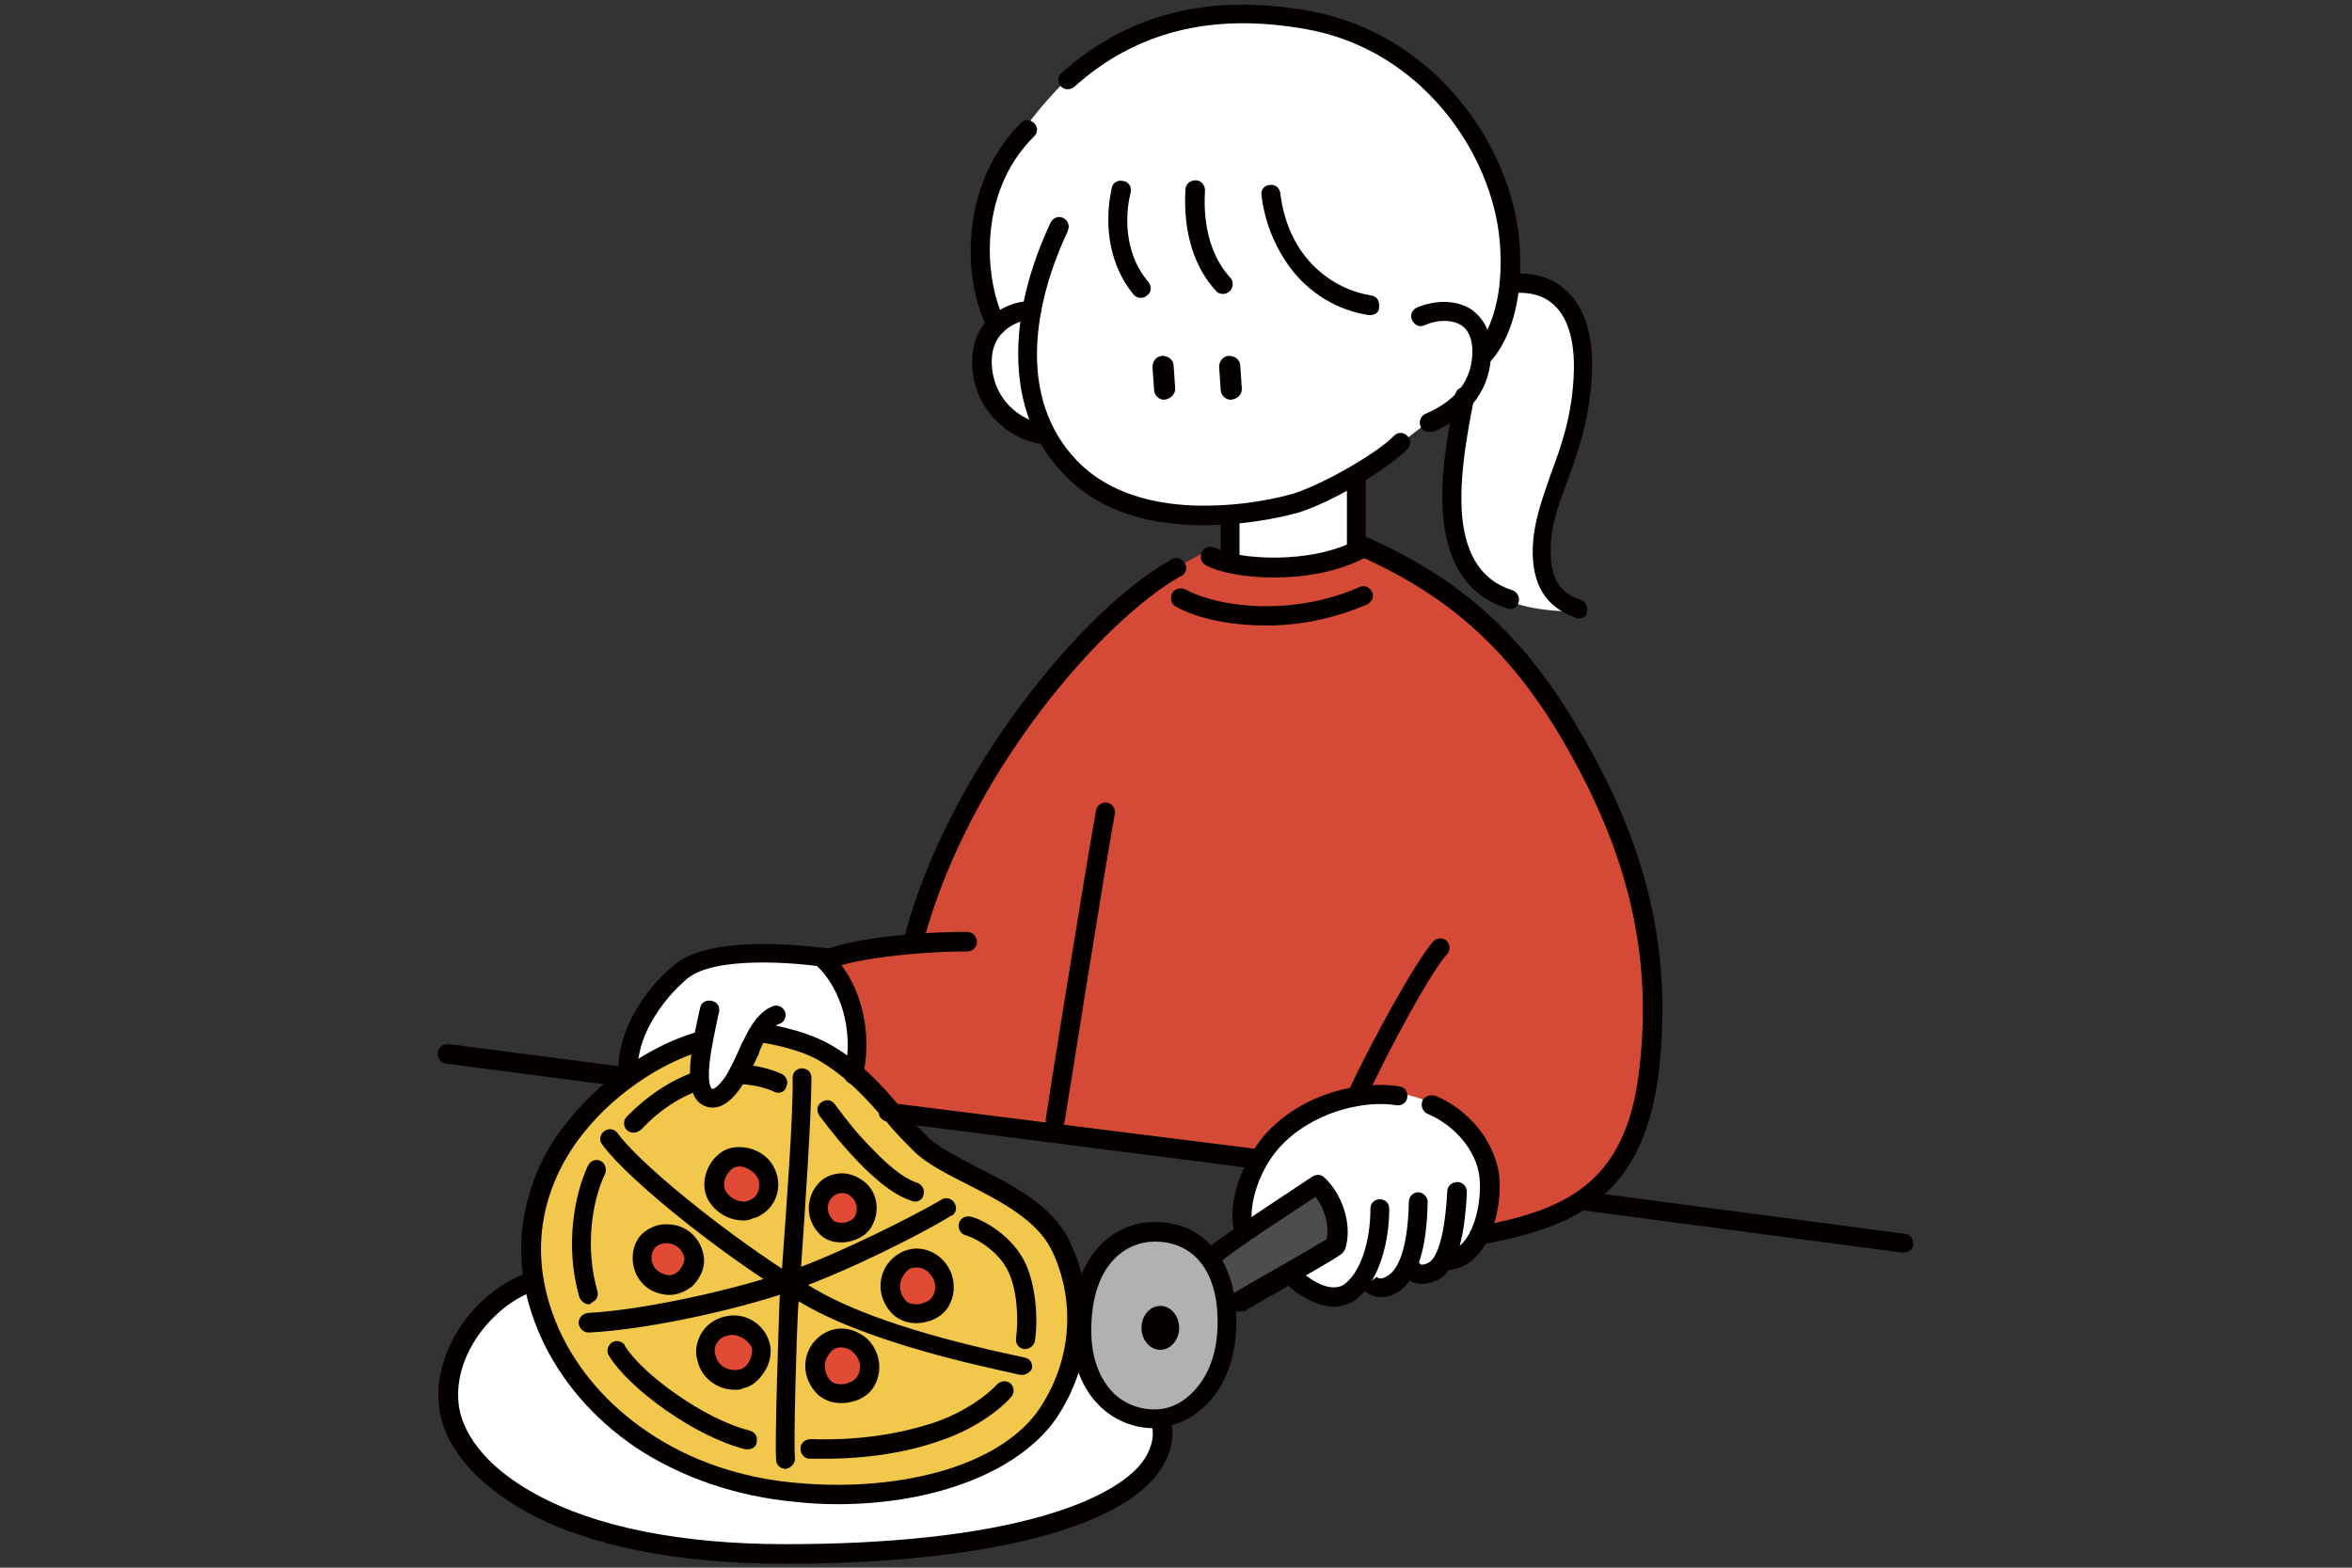 <?xml version="1.0" encoding="utf-8"?>
<!-- Generator: Adobe Illustrator 24.3.0, SVG Export Plug-In . SVG Version: 6.00 Build 0)  -->
<svg version="1.1" id="レイヤー_1" xmlns="http://www.w3.org/2000/svg" xmlns:xlink="http://www.w3.org/1999/xlink" x="0px"
	 y="0px" viewBox="0 0 300 200" style="enable-background:new 0 0 300 200;" xml:space="preserve">
<rect x="0" y="0" width="300" height="200" fill="#333333" stroke="none"/>
<style type="text/css">
	.st0{fill:#D54A36;}
	.st1{fill:#F1C84C;}
	.st2{fill:#E14B36;}
	.st3{fill:#B1B1B1;}
	.st4{fill:#4E4D4D;}
	.st5{fill:#FFFFFF;}
	.st6{fill:#040000;}
</style>
<g>
	<g id="塗">
		<path class="st0" d="M188.9,158.1c7.7-1.4,18.4-4.6,20.8-18.1s-0.3-29.6-5.7-39.2c-5.4-9.7-13.4-21.6-20.5-25.7s-9.6-5.4-9.6-5.4
			s-7.8,2.8-10.9,3c-3.2,0.2-7.6-0.8-9.2-2.3c-3.3,1.5-10,5.8-13.9,10.1c-4,4.3-14.5,15.6-17.7,23.8s-5.5,14.2-5.9,16
			c-2.3,0.2-10.8,1.9-10.8,1.9s3.3,5.3,3.6,7.8c0.3,2.5,0.9,5.6-0.1,7.1c1.5,1.7,4.3,4.8,4.3,4.8l47,6c0,0,3.9-7.1,12.7-8.1
			c8.5-1,12.6,2.8,13.9,4.4c1.3,1.6,3.3,4.3,3.2,6.6c-0.1,2.4-0.7,5.4-1.2,6.3"/>
		<path class="st1" d="M89.3,132.7c-9.2,3.4-17.5,9.5-19.5,16.6s-4,13,1.3,23c5.3,10,14.4,16.4,28.2,17.9s22-1,27.6-4.1
			c5.6-3.1,8.7-10.6,9.9-14.3c1.2-3.7-0.5-11.9-2.9-14.4c-2.4-2.5-13.7-8.9-14.9-9.7c-1.2-0.9-7.4-8.1-9.4-9.7s-6.4-5.8-13.1-6
			c-2.3,4.4-2.9,7.9-6.1,8.1C87.3,140.1,89.3,132.7,89.3,132.7z"/>
		<ellipse class="st2" cx="94.6" cy="151" rx="3.7" ry="3.4"/>
		<ellipse class="st2" cx="107.5" cy="153.9" rx="3.7" ry="3.4"/>
		<ellipse class="st2" cx="85.2" cy="160.5" rx="3.7" ry="3.4"/>
		<ellipse class="st2" cx="93.5" cy="172.6" rx="3.7" ry="3.4"/>
		<ellipse class="st2" cx="107.5" cy="174.2" rx="3.7" ry="3.4"/>
		<ellipse class="st2" cx="117.2" cy="163.8" rx="3.7" ry="3.4"/>
		<path class="st3" d="M156.5,166.6c1.1,7.2-1.5,13-8.7,14.4s-9.7-7-9.7-12.8c0-5.8,3.4-10.9,9.3-11S156,163.2,156.5,166.6z"/>
		<path class="st4" d="M154.5,160.2c1.2,1.9,2,6.4,2,6.4l14.1-8.5c0,0,0.3-5.3-2.6-7.1C163.8,153.8,154.5,160.2,154.5,160.2z"/>
		<path class="st5" d="M67.6,163.6c-5.9,2.9-10.4,6.5-10.5,13.9c0,7.4,5,14.7,24.8,19.2c19.8,4.5,50.3-1.6,52.7-2.4
			s12.9-5.8,13.4-9.9c0.5-4.1-0.3-3.3-0.3-3.3s-5.6,0.8-7.5-3.6s-2.2-9.2-2.2-9.2s-0.3,6.1-4.2,11.4c-3.9,5.3-11.8,11-24.1,11.1
			s-23.3-3.2-29.4-7.9C74.3,178,68.7,169.8,67.6,163.6z"/>
		<path class="st5" d="M80.1,137.4c-0.9-5.4,4.7-12.7,8-14.2c3.4-1.5,13.6-1.7,17.4-0.9c4.2,3.8,4.4,12.9,3.5,14.9
			c-4.2-3.3-11.4-5-12.5-5.6c-1.1,4.1-3.1,8.2-5.3,8.4c-2.2,0.2-2.5-4.1-1.8-7.3C85.6,133.9,80.1,137.4,80.1,137.4z"/>
		<path class="st5" d="M158.7,157.2c-1.3-5.1,3-13.3,11-16.6c8-3.3,13.9,0.7,13.9,0.7s6.9,3.7,6.4,9.7s-0.9,9.1-5.1,9.9
			c-1.1,1.3-3.2,2-4.9,1.1c-1.3,1.9-3.8,2.6-6.2,1.7c0,0-0.9,1.5-4.1,1.9c-3.2,0.4-5-3.3-5-3.3l5.6-3.3c0,0,0.9-6.5-2.3-7.8
			C163.5,153.8,158.7,157.2,158.7,157.2z"/>
		<path class="st5" d="M156.9,71.8l0.1-6.2c0,0-9,0.7-15.8-2.6c-6.8-3.3-8.2-7.7-8.2-7.7s-6.1-0.6-7.4-7.2s2-7,2-7s-2.4-3.2-2.5-9.3
			c-0.1-6.1,2.7-13.4,11.1-21.8S162.3,0,171.2,3.7c8.9,3.7,17.1,11.4,19.4,19.2c2.3,7.8,1.9,13.3,1.9,13.3s8.3-0.7,9.4,7.7
			c1.2,8.4-2.8,15.7-3.8,19.2c-1,3.5-1.9,8.2-1.2,10.1c0.8,1.9,2.5,4,3.7,4.8c-4.4,0-8.3-1-9.8-2.2c-1.5-1.2-5.8-4.1-5.7-12.4
			c0.1-8.3,1.1-12.7,1.1-12.7s-6.6,5.1-8,6.2c-1.4,1.1-5.3,4.1-5.3,4.1v9.2c0,0-4.7,2-8.9,2.2C159.9,72.6,156.9,71.8,156.9,71.8z"/>
	</g>
	<g id="線">
		<path class="st6" d="M79.4,138.6c-0.1,0-0.1,0-0.2,0l-22.3-2.9c-0.7-0.1-1.1-0.7-1.1-1.4c0.1-0.7,0.7-1.1,1.4-1.1l0,0l22.3,2.9
			c0.7,0,1.2,0.6,1.1,1.3C80.7,138.1,80.1,138.7,79.4,138.6L79.4,138.6z"/>
		<path class="st6" d="M160.3,149.1c-0.1,0-0.1,0-0.2,0l-46.9-6c-0.7-0.1-1.2-0.7-1.1-1.3c0.1-0.7,0.7-1.2,1.3-1.1c0,0,0,0,0.1,0
			l46.9,5.9c0.7,0,1.2,0.6,1.2,1.3C161.5,148.7,160.9,149.2,160.3,149.1L160.3,149.1L160.3,149.1z"/>
		<path class="st6" d="M242.8,159.8c-0.1,0-0.1,0-0.2,0l-40.8-5.4c-0.7-0.1-1.2-0.7-1.1-1.3c0.1-0.7,0.7-1.2,1.3-1.1c0,0,0,0,0.1,0
			l40.8,5.4c0.7,0,1.2,0.6,1.1,1.3C244.1,159.3,243.5,159.8,242.8,159.8L242.8,159.8z"/>
		<path class="st6" d="M153.7,67c-0.4,0-0.8,0-1.2,0c-7.3-0.2-13-2.4-16.9-6.6c-4.1-4.3-6-9.9-5.7-16.6c0.3-6.6,2.7-12.4,4.1-15.4
			c0.3-0.6,1-0.9,1.6-0.6c0.6,0.3,0.9,1,0.6,1.6c0,0,0,0.1,0,0.1c-1.3,2.7-3.6,8.3-3.9,14.4c-0.3,6,1.4,11,5,14.8
			c3.4,3.6,8.6,5.6,15.2,5.8c4.2,0.1,8.4-0.4,12.4-1.5c4.1-1.3,10.9-5.3,12.9-7.4c0.5-0.5,1.2-0.5,1.7,0c0.5,0.5,0.5,1.2,0,1.7
			c-2.5,2.6-9.7,6.8-13.9,8.1C163.1,66.1,158.5,67,153.7,67z"/>
		<path class="st6" d="M182.3,55.1c-0.7,0-1.2-0.5-1.2-1.2c0-0.5,0.3-0.9,0.7-1.1c4-1.7,6-4.4,6-8c0-1.6-0.5-2.7-1.4-3.3
			c-1.1-0.7-2.9-0.8-4.7,0c-0.6,0.3-1.3,0-1.6-0.7c-0.3-0.6,0-1.3,0.7-1.6c2.5-1,5.1-0.9,6.9,0.3c1.1,0.8,2.5,2.3,2.5,5.3
			c0,4.6-2.5,8.2-7.4,10.3C182.6,55,182.4,55.1,182.3,55.1z"/>
		<path class="st6" d="M132.9,56.6c-0.1,0-0.1,0-0.2,0c-2.1-0.3-4.2-1.4-5.8-3.1c-1.9-2-2.9-4.6-2.9-7.3c0-2.2,0.7-4.2,2.2-5.6
			c1.4-1.4,3.4-2.2,5.4-2.2c0.7,0,1.2,0.6,1.2,1.2s-0.6,1.2-1.2,1.2c-1.3,0-2.6,0.6-3.6,1.5c-1,1-1.5,2.2-1.5,3.8
			c0,4.9,3.8,7.6,6.5,7.9c0.7,0.1,1.1,0.7,1.1,1.4C134,56.2,133.5,56.6,132.9,56.6z"/>
		<path class="st6" d="M127.2,42.7c-0.4,0-0.8-0.2-1.1-0.6c-1.7-3-2.6-7.7-2.2-12.2c0.3-3.9,1.7-9.6,6.3-14.2c0.5-0.5,1.2-0.5,1.7,0
			c0.5,0.5,0.5,1.2,0,1.7c0,0,0,0,0,0c-7.6,7.5-6.1,19.2-3.7,23.5c0.3,0.6,0.1,1.3-0.5,1.7C127.6,42.7,127.4,42.7,127.2,42.7z"/>
		<path class="st6" d="M189,46.5c-0.7,0-1.2-0.5-1.2-1.2c0-0.4,0.2-0.7,0.4-0.9c0,0,3.9-3.7,3.1-13.5c-0.9-11.2-9.9-24.6-24.8-27.2
			c-11.9-2.1-21.6,0.3-29.5,7.4c-0.5,0.4-1.3,0.4-1.7-0.1c-0.4-0.5-0.4-1.3,0.1-1.7l0,0c8.6-7.6,18.9-10.2,31.6-7.9
			c16.1,2.9,25.8,17.3,26.8,29.4c0.9,11.2-3.7,15.3-3.9,15.5C189.5,46.4,189.2,46.5,189,46.5z"/>
		<path class="st6" d="M201.4,78.9c-0.1,0-0.3,0-0.4-0.1c-3.8-1.3-5.6-4.2-5.5-8.8c0.1-3.4,1.2-6.3,2.3-9.5
			c1.3-3.5,2.6-7.1,2.9-12.1c0.3-4.5-0.6-7.8-2.5-9.5c-1.8-1.7-4.2-1.6-5.5-1.5c-0.7,0.1-1.3-0.4-1.4-1c-0.1-0.7,0.4-1.3,1-1.4
			c3-0.4,5.6,0.3,7.5,2.1c2.5,2.3,3.6,6.2,3.2,11.5c-0.4,5.4-1.8,9.3-3.1,12.8c-1.1,3-2.1,5.7-2.1,8.7c-0.1,4.5,1.9,5.8,3.8,6.4
			c0.6,0.2,1,0.9,0.8,1.6C202.4,78.6,201.9,78.9,201.4,78.9L201.4,78.9z"/>
		<path class="st6" d="M192.6,77.7c-0.1,0-0.2,0-0.4-0.1c-4.8-1.5-7.5-5.4-8.1-11.5c-0.5-4.9,0.5-10.1,1.1-13.6
			c0.2-0.8,0.3-1.5,0.4-2.1c0.1-0.7,0.7-1.1,1.4-1s1.1,0.7,1,1.4c-0.1,0.6-0.2,1.3-0.4,2.2c-0.6,3.3-1.5,8.4-1.1,12.9
			c0.5,5.1,2.6,8.2,6.4,9.4c0.6,0.2,1,0.9,0.8,1.5C193.6,77.4,193.1,77.7,192.6,77.7L192.6,77.7z"/>
		<path class="st6" d="M156.9,72.2c-0.7,0-1.2-0.5-1.2-1.2l0,0v-5.3c0-0.7,0.5-1.2,1.2-1.2s1.2,0.5,1.2,1.2l0,0V71
			C158.2,71.7,157.6,72.2,156.9,72.2z"/>
		<path class="st6" d="M173,71c-0.7,0-1.2-0.5-1.2-1.2l0,0v-9.2c0-0.7,0.5-1.2,1.2-1.2c0.7,0,1.2,0.5,1.2,1.2v9.2
			C174.2,70.5,173.6,71,173,71L173,71z"/>
		<path class="st6" d="M188.6,158.9c-0.7,0-1.2-0.5-1.2-1.2c0-0.6,0.4-1.1,1-1.2c10.7-2.1,19-5,20.7-20.1c1.7-14.6-1.4-27.6-9.8-42
			c-6.6-11.2-14.1-18.1-25.3-23.2c-6.9,3.6-17,2.7-20.2,0.9c-0.6-0.3-0.8-1-0.5-1.7c0.3-0.6,1-0.8,1.7-0.5c0,0,0,0,0.1,0
			c2.4,1.4,12.1,2.3,18.3-1.2c0.3-0.2,0.8-0.2,1.1-0.1c11.9,5.3,20,12.6,26.9,24.5c8.8,14.9,11.9,28.3,10.2,43.5
			c-0.9,7.6-3.4,13-7.8,16.5c-3.8,3.1-8.7,4.5-14.9,5.7C188.7,158.9,188.7,158.9,188.6,158.9z"/>
		<path class="st6" d="M116.7,120.5c-0.1,0-0.2,0-0.3,0c-0.7-0.2-1-0.9-0.9-1.5c0,0,0,0,0,0c2.6-9.6,7.9-20,14.9-29.3
			c6.1-8.2,13.2-15.1,19-18.3c0.6-0.4,1.3-0.2,1.7,0.4c0.4,0.6,0.2,1.3-0.4,1.7c0,0,0,0-0.1,0c-9.9,5.6-26.8,24.8-32.7,46.2
			C117.8,120.2,117.3,120.5,116.7,120.5z"/>
		<path class="st6" d="M161.5,79.8c-4.6,0-8.8-0.9-11.5-2.4c-0.6-0.3-0.8-1.1-0.5-1.7s1.1-0.8,1.7-0.5l0,0
			c4.7,2.5,14.1,3.3,22.2-0.3c0.6-0.3,1.3,0,1.6,0.6c0.3,0.6,0,1.3-0.6,1.6C170.2,78.9,165.9,79.8,161.5,79.8z"/>
		<path class="st6" d="M105.2,123.7c-0.7,0-1.2-0.5-1.2-1.2c0-0.5,0.3-0.9,0.7-1.1c4.3-2,15.1-2.6,18.7-2.5c0.7,0,1.2,0.6,1.2,1.3
			c0,0.7-0.6,1.2-1.3,1.2c-3.5-0.1-13.8,0.6-17.6,2.3C105.6,123.6,105.4,123.7,105.2,123.7z"/>
		<path class="st6" d="M134.6,144.1c-0.1,0-0.1,0-0.2,0c-0.7-0.1-1.1-0.7-1-1.4c0,0,0,0,0,0c0-0.3,4.8-30.4,6.4-39.3
			c0.1-0.7,0.8-1.1,1.4-1c0.7,0.1,1.1,0.8,1,1.4c-1.6,8.8-6.3,38.9-6.4,39.2C135.7,143.7,135.2,144.1,134.6,144.1z"/>
		<path class="st6" d="M173,141.1c-0.2,0-0.3,0-0.5-0.1c-0.6-0.3-0.9-1-0.6-1.6c3-6.5,8.7-16.8,10.9-19.3c0.5-0.5,1.2-0.5,1.7-0.1
			c0.5,0.5,0.5,1.2,0.1,1.7l0,0c-1.9,2-7.3,11.8-10.4,18.6C173.9,140.8,173.4,141.1,173,141.1z"/>
		<path class="st6" d="M108.9,138.3c-0.1,0-0.2,0-0.3,0c-0.7-0.2-1-0.8-0.9-1.5c1-3.8,0.4-9.6-3.4-13.5c-0.5-0.5-0.5-1.3,0-1.7
			c0.5-0.5,1.3-0.5,1.7,0c4.5,4.5,5.2,11.4,4,15.8C110,138,109.5,138.3,108.9,138.3z"/>
		<path class="st6" d="M80.1,138.3c-0.6,0-1.2-0.5-1.2-1.1c-0.4-4.5,2.4-10.2,7.1-14.1c5.1-4.3,19.1-2.1,19.7-2.1
			c0.7,0.1,1.1,0.8,1,1.4c-0.1,0.7-0.7,1.1-1.4,1c-3.7-0.6-14.2-1.5-17.7,1.5c-3.3,2.8-6.6,7.7-6.2,12c0.1,0.7-0.4,1.3-1.1,1.3
			C80.2,138.3,80.1,138.3,80.1,138.3z"/>
		<path class="st6" d="M90.9,141.3c-0.2,0-0.5,0-0.7-0.1c-3.4-0.9-2.1-7.2-1-12.2l0.1-0.4c0.1-0.7,0.8-1.1,1.5-0.9
			c0.7,0.1,1.1,0.8,0.9,1.5l-0.1,0.4c-0.4,1.9-0.9,4.2-1.1,6.1c-0.3,2.8,0.3,3.2,0.3,3.2c0.3,0.1,0.9-0.4,1.7-1.5
			c0.8-1.3,1.5-2.9,2-4c0.1-0.3,0.3-0.6,0.4-0.8c0.6-1.3,1.8-3.5,3.6-4.2c0.6-0.3,1.3,0,1.6,0.6c0.3,0.6,0,1.3-0.6,1.6
			c0,0,0,0-0.1,0c-0.7,0.3-1.6,1.4-2.3,3c-0.1,0.2-0.2,0.4-0.3,0.8C95.7,136.8,93.7,141.3,90.9,141.3z"/>
		<path class="st6" d="M158.7,158.1c-0.5,0-1-0.3-1.2-0.9c-0.5-1.5-0.4-3.6,0.3-5.9c0.7-2.4,1.9-4.6,3.5-6.5
			c4.8-5.4,12.3-7,17.2-6.2c0.7,0.1,1.1,0.7,1,1.4c-0.1,0.7-0.7,1.1-1.4,1c-4.4-0.7-11,1-15,5.5c-2.9,3.3-3.9,8-3.3,10
			c0.2,0.6-0.2,1.3-0.8,1.5C158.9,158,158.8,158.1,158.7,158.1L158.7,158.1z"/>
		<path class="st6" d="M184.9,162c-0.7,0-1.2-0.6-1.2-1.2c0-0.6,0.4-1.1,1-1.2c3.1-0.4,4.4-6,4-9.5c-0.4-3.3-3.1-6.5-6.6-8
			c-0.6-0.2-0.9-1-0.7-1.6c0.2-0.6,1-0.9,1.6-0.7c0,0,0,0,0.1,0c4.3,1.8,7.5,5.8,8.1,10c0.5,3.7-0.9,11.4-6.1,12.2
			C185,162,184.9,162,184.9,162z"/>
		<path class="st6" d="M181.4,163.8c-0.4,0-0.8-0.1-1.2-0.2c-0.8-0.4-1.4-1.1-1.7-2l2.4-0.7v0c0.1,0.2,0.2,0.3,0.3,0.4
			c0.2,0.1,0.6,0,1-0.2c0.6-0.3,2-1.8,2.4-9.1c0-0.7,0.6-1.2,1.3-1.2c0.7,0,1.2,0.6,1.2,1.3c-0.3,6.5-1.5,10-3.7,11.2
			C182.7,163.6,182,163.8,181.4,163.8z"/>
		<path class="st6" d="M176.2,165.5c-0.4,0-0.7-0.1-1.1-0.2c-0.5-0.2-1-0.5-1.4-0.9l1.9-1.5l0,0c0.2,0.2,0.6,0.4,1.5-0.2
			c1.6-1.1,2.5-4.4,2.6-9.4c0-0.7,0.6-1.2,1.2-1.2s1.2,0.6,1.2,1.2c-0.1,6-1.3,9.8-3.6,11.4C177.8,165.2,177,165.5,176.2,165.5z"/>
		<path class="st6" d="M170.1,166.7c-0.5,0-1-0.1-1.4-0.2c-2.3-0.6-4.6-2.4-5-3.3c-0.3-0.6,0-1.3,0.6-1.6c0.6-0.3,1.3,0,1.6,0.5
			c0.3,0.4,2,1.8,3.7,2.1c0.7,0.1,1.3,0,1.8-0.3c2.1-1.5,3.4-5.4,3.4-9.7c0-0.7,0.5-1.2,1.2-1.2c0.7,0,1.2,0.5,1.2,1.2l0,0
			c0,4.1-1.2,9.3-4.4,11.7C172,166.4,171,166.7,170.1,166.7z M165.8,162C165.8,162,165.8,162,165.8,162
			C165.8,162,165.8,162,165.8,162z"/>
		<path class="st6" d="M147.1,182.2c-2.5,0-4.9-1-6.7-2.7c-1.7-1.6-3.8-4.7-3.7-10.2c0.1-9.2,5.4-13.4,10.5-13.4h0.1
			c2.9,0,5.4,1,7.2,3c2,2.1,3.1,5.3,3.2,9.1c0.1,3.8-0.8,7.3-2.7,9.9c-1.9,2.5-4.4,4-7.2,4.2C147.6,182.2,147.3,182.2,147.1,182.2z
			 M147.3,158.4c-3.7,0-8,2.9-8.1,11c-0.1,4.6,1.6,7.1,2.9,8.4c1.5,1.4,3.5,2.1,5.5,2c2.1-0.1,4-1.3,5.4-3.2
			c1.6-2.1,2.4-5.1,2.3-8.4C155.2,162.1,152.2,158.4,147.3,158.4L147.3,158.4z"/>
		<path class="st6" d="M157.8,167.3c-0.7,0-1.2-0.6-1.2-1.2c0-0.4,0.2-0.8,0.6-1c0.7-0.5,2.5-1.5,4.6-2.7c2.7-1.5,6.2-3.6,7.4-4.3
			c0.4-1.8-0.3-4-1.4-5.4c-2.6,1.7-10.2,6.6-12.5,8.6c-0.5,0.4-1.3,0.4-1.7-0.2c-0.4-0.5-0.4-1.3,0.2-1.7c3-2.4,13.2-9,13.6-9.3
			c0.5-0.3,1.1-0.3,1.5,0.1c2.1,1.9,3.7,5.8,2.7,9.1c-0.1,0.2-0.2,0.4-0.4,0.6c-0.7,0.6-3.8,2.3-8,4.8c-2,1.1-3.9,2.2-4.5,2.6
			C158.3,167.3,158.1,167.3,157.8,167.3z"/>
		<ellipse class="st6" cx="148" cy="169.4" rx="2.4" ry="2.8"/>
		<path class="st6" d="M106.8,191.9c-1.8,0-3.6-0.1-5.4-0.3c-7.6-0.7-14.7-3.2-20.4-7c-5.4-3.7-9.5-8.5-12-14
			c-2.3-5.1-3-10.2-2.2-15.2c0.8-4.5,2.6-8.7,5.5-12.2c5.2-6.6,12.1-10.3,16.8-11.6c0.7-0.2,1.3,0.2,1.5,0.9
			c0.2,0.6-0.2,1.3-0.8,1.5c-4.1,1.1-10.7,4.6-15.5,10.7c-3.4,4.3-8.2,13.2-3,24.9c2.3,5.1,6.2,9.6,11.2,13c5.4,3.7,12,6,19.3,6.6
			c6.7,0.6,13.3,0,18.9-1.7c5.5-1.7,9.6-4.4,11.9-7.8c4.9-7.4,4-15.3,1.5-20.3c-1.9-3.8-6.6-6.2-10.7-8.3c-2.6-1.3-5.1-2.6-6.7-4.1
			c-1.3-1.3-2.6-2.6-3.8-4.1c-2.4-2.7-4.8-5.5-8.6-7.7c-2.9-1.6-7.2-2.2-7.2-2.2c-0.7-0.1-1.1-0.7-1-1.4c0.1-0.6,0.7-1.1,1.4-1
			c0.2,0,4.8,0.7,8.1,2.5c4.2,2.3,6.8,5.3,9.3,8.2c1.1,1.4,2.3,2.6,3.6,3.9c1.4,1.3,3.7,2.4,6.1,3.7c4.5,2.3,9.6,4.8,11.8,9.4
			c2.8,5.6,3.8,14.5-1.7,22.7C129.9,187.8,119.2,191.9,106.8,191.9z"/>
		<path class="st6" d="M130.4,175.4c-0.1,0-0.2,0-0.3,0l-0.4-0.1c-4.5-1-18.4-3.9-27-8.8c-9.2-5.3-22.3-15.6-25.9-20.5
			c-0.4-0.5-0.3-1.3,0.3-1.7c0.5-0.4,1.3-0.3,1.7,0.3l0,0c3.4,4.6,16.4,14.8,25.2,19.9c5.5,3.2,14.4,6.1,26.3,8.6l0.4,0.1
			c0.7,0.1,1.1,0.8,0.9,1.5C131.4,175,130.9,175.4,130.4,175.4L130.4,175.4z"/>
		<path class="st6" d="M75.1,170c-0.7,0-1.2-0.5-1.3-1.2c0-0.7,0.5-1.2,1.2-1.3c7.7-0.4,21.3-3.5,28.5-6.4c7.6-3.1,15.2-7.2,16.5-8
			c0.5-0.4,1.3-0.3,1.7,0.3s0.3,1.3-0.3,1.7c0,0,0,0-0.1,0c-1.5,1-9.2,5.2-16.9,8.3C97,166.5,83.3,169.6,75.1,170L75.1,170z"/>
		<path class="st6" d="M100.2,187.4c-0.6,0-1.2-0.5-1.2-1.1c-0.2-2.2,0.3-16.4,0.4-19.5c0-0.9,0.2-3,0.4-5.7
			c0.5-7.1,1.4-18.9,1.3-23.6c0-0.7,0.5-1.2,1.2-1.2c0,0,0,0,0,0h0c0.7,0,1.2,0.5,1.2,1.2c0,4.7-0.8,16.7-1.3,23.8
			c-0.2,2.6-0.3,4.7-0.4,5.6c-0.2,3.5-0.6,17.2-0.4,19.2C101.4,186.7,100.9,187.3,100.2,187.4L100.2,187.4z"/>
		<path class="st6" d="M99.3,139.4c-0.2,0-0.3,0-0.5-0.1c-1.3-0.6-2.8-0.9-4.3-1c-0.7,0-1.2-0.6-1.2-1.3c0-0.7,0.6-1.2,1.3-1.2
			c1.8,0.1,3.5,0.5,5.1,1.2c0.6,0.3,0.9,1,0.6,1.6C100.2,139.1,99.8,139.4,99.3,139.4z"/>
		<path class="st6" d="M80.8,144.5c-0.7,0-1.2-0.5-1.2-1.2c0-0.3,0.1-0.6,0.4-0.9c1-1,4.1-4.1,8.7-5.7c0.6-0.2,1.3,0.1,1.6,0.7
			c0.2,0.6-0.1,1.3-0.7,1.6c0,0-0.1,0-0.1,0c-4,1.3-6.8,4.1-7.7,5.1C81.4,144.4,81.1,144.5,80.8,144.5z"/>
		<path class="st6" d="M75.1,166.4c-0.5,0-1-0.4-1.2-0.9c-1.9-6.6-0.6-13.2,1.1-16.8c0.3-0.6,1-0.9,1.6-0.6c0.6,0.3,0.8,1,0.6,1.6
			c-1.7,3.5-2.6,9.5-1,15c0.2,0.7-0.2,1.3-0.8,1.5C75.4,166.3,75.3,166.4,75.1,166.4z"/>
		<path class="st6" d="M95.4,184.9c-0.1,0-0.2,0-0.3,0c-6.5-1.6-14.9-7.8-17.4-11.9c-0.4-0.6-0.2-1.3,0.3-1.7
			c0.6-0.4,1.3-0.2,1.7,0.3c0,0,0,0,0,0.1c2.2,3.6,10.2,9.4,15.9,10.8c0.7,0.2,1.1,0.8,0.9,1.5C96.5,184.5,96,184.9,95.4,184.9
			L95.4,184.9z"/>
		<path class="st6" d="M105.2,186.1c-0.6,0-1.3,0-1.9,0c-0.7,0-1.2-0.6-1.2-1.3s0.6-1.2,1.3-1.2c5.8,0.2,11.3-0.6,16-2.2
			c3.7-1.3,6.5-3.4,7.8-4.8c0.5-0.5,1.2-0.5,1.7-0.1c0.5,0.5,0.5,1.2,0.1,1.7c-1.5,1.7-4.7,4.1-8.8,5.5
			C115.8,185.3,110.6,186.1,105.2,186.1z"/>
		<path class="st6" d="M130.8,172.1c-0.1,0-0.1,0-0.2,0c-0.7-0.1-1.1-0.7-1-1.4c0.3-2.2,0.2-5.8-0.9-8.3c-1.3-2.9-4.4-4.5-5.5-4.8
			c-0.7-0.2-1-0.8-0.9-1.5c0.2-0.7,0.8-1,1.5-0.9c1.6,0.4,5.5,2.5,7.1,6.2c1.3,3,1.5,7.1,1.1,9.7
			C131.9,171.6,131.4,172.1,130.8,172.1z"/>
		<path class="st6" d="M116.7,153.3c-0.1,0-0.2,0-0.4-0.1c-5.1-1.5-11.7-10.8-11.8-10.9c-0.4-0.6-0.3-1.3,0.3-1.7
			c0.6-0.4,1.3-0.3,1.7,0.3c1.4,1.9,2.9,3.8,4.6,5.5c3,3.2,4.9,4.2,5.9,4.5c0.6,0.2,1,0.9,0.8,1.5
			C117.7,153,117.2,153.3,116.7,153.3L116.7,153.3z"/>
		<path class="st6" d="M94.8,155.7c-1.8,0-3.5-1-4.4-2.5c-1.2-2-0.4-4.8,1.6-6.2l0,0c1-0.7,2.3-0.8,3.6-0.5c1.5,0.4,2.7,1.4,3.2,2.6
			c1.1,2.3,0.2,5-2.1,6.1c-0.2,0.1-0.4,0.2-0.6,0.2C95.7,155.6,95.3,155.7,94.8,155.7z M93.4,149.1c-0.8,0.6-1.4,1.9-0.8,2.9
			c0.6,1,1.9,1.5,2.8,1.2c0.6-0.2,1.1-0.6,1.3-1.2c0.2-0.6,0.2-1.3-0.1-1.8c-0.2-0.4-0.8-1-1.7-1.3
			C94.6,148.8,93.9,148.7,93.4,149.1L93.4,149.1z"/>
		<path class="st6" d="M85.4,165.2c-0.1,0-0.1,0-0.2,0c-3-0.2-4.5-2.5-4.5-4.7c0-1.2,0.4-2.3,1.2-3.1c0.9-0.8,2.1-1.3,3.3-1.2l0,0
			c2.4,0,4.4,1.9,4.6,4.4c0.1,1.2-0.5,2.5-1.5,3.5C87.5,164.7,86.5,165.2,85.4,165.2z M85,158.6c-0.5,0-1,0.2-1.4,0.5
			c-0.3,0.4-0.5,0.8-0.5,1.3c0,1.5,1.2,2.2,2.3,2.3c0.3,0,0.8-0.2,1.1-0.5c0.5-0.5,0.8-1.2,0.8-1.6C87.2,159.5,86.2,158.6,85,158.6
			L85,158.6L85,158.6z"/>
		<path class="st6" d="M93.7,177.3c-2.2,0-4.2-1.5-4.7-3.6c-0.4-1.2-0.2-2.4,0.4-3.5c0.6-1.1,1.7-1.9,2.9-2.2l0,0
			c2.5-0.7,5,0.7,5.8,3.1c0.4,1.2,0.2,2.7-0.6,3.9c-0.7,1.1-1.6,1.9-2.7,2.1C94.5,177.3,94.1,177.3,93.7,177.3z M93.5,170.3
			c-0.2,0-0.5,0-0.7,0.1l0,0c-0.6,0.1-1.1,0.5-1.4,1c-0.3,0.5-0.3,1.1-0.1,1.6c0.4,1.5,1.9,2,3.1,1.7c0.4-0.1,0.8-0.4,1.1-0.9
			c0.4-0.7,0.5-1.5,0.4-1.9C95.4,171,94.5,170.4,93.5,170.3L93.5,170.3z M92.5,169.2L92.5,169.2z"/>
		<path class="st6" d="M107.2,179c-1.1,0-2.1-0.4-2.9-1.1c-2.2-2.2-1.9-5.1-0.4-6.8c0.8-0.9,1.9-1.5,3.1-1.6
			c1.3-0.1,2.5,0.4,3.5,1.2l0,0c1.9,1.7,2.2,4.6,0.7,6.6c-0.8,1-2.1,1.6-3.6,1.7C107.4,179,107.3,179,107.2,179z M107.3,171.9
			c0,0-0.1,0-0.1,0c-0.6,0-1.1,0.3-1.4,0.8c-1,1.2-0.6,2.7,0.2,3.5c0.3,0.3,0.8,0.4,1.4,0.4c0.8-0.1,1.5-0.4,1.8-0.8
			c0.8-1,0.6-2.4-0.4-3.3C108.4,172.1,107.8,171.9,107.3,171.9L107.3,171.9z"/>
		<path class="st6" d="M116.8,168.8c-1.1,0-2.1-0.4-2.9-1.1c-2.2-2.2-1.9-5.1-0.4-6.8c0.8-0.9,1.9-1.5,3.1-1.6
			c1.3-0.1,2.5,0.4,3.4,1.2l0,0c1.9,1.7,2.2,4.6,0.7,6.6c-0.8,1-2.1,1.6-3.6,1.7C117,168.8,116.9,168.8,116.8,168.8z M116.9,161.7
			h-0.1c-0.6,0-1.1,0.3-1.4,0.8c-1,1.2-0.6,2.7,0.2,3.5c0.3,0.3,0.8,0.4,1.4,0.4c0.8-0.1,1.5-0.4,1.8-0.8c0.8-1,0.6-2.4-0.4-3.3l0,0
			C118,161.9,117.5,161.7,116.9,161.7z"/>
		<path class="st6" d="M107.3,158.5c-1,0-2-0.3-2.7-1c-2-2-1.7-4.7-0.4-6.3c0.7-0.9,1.7-1.4,2.9-1.5c1.2-0.1,2.3,0.4,3.2,1.1l0,0
			c1.8,1.5,2,4.2,0.6,6.1c-0.7,0.9-2,1.5-3.3,1.6C107.5,158.5,107.4,158.5,107.3,158.5z M107.4,152.2L107.4,152.2
			c-0.6,0-1,0.3-1.3,0.6c-0.9,1-0.5,2.2,0.2,2.9c0.2,0.2,0.6,0.3,1.1,0.3c0.7,0,1.3-0.4,1.5-0.6c0.6-0.8,0.5-2-0.3-2.7l0,0
			C108.4,152.4,107.9,152.2,107.4,152.2z"/>
		<path class="st6" d="M100.1,199.5c-13.7,0-25.2-2.3-33.1-6.7c-6.4-3.6-10.5-8.4-11-13.4c-0.8-6.8,4.2-14.4,11.2-17
			c0.6-0.2,1.3,0.1,1.6,0.7c0.2,0.6-0.1,1.3-0.7,1.6c-5.2,1.9-10.3,8.1-9.6,14.4c0.2,2,1.6,7,9.8,11.5c7.6,4.2,18.6,6.4,31.9,6.4
			c13.2,0,24.5-1.2,32.8-3.6c7-2,11.7-4.8,13.3-7.8c1.3-2.5,0.5-3.9,0.5-4l0,0l2.1-1.3c0.2,0.3,1.6,2.6-0.4,6.4
			C144.3,194.7,126.2,199.5,100.1,199.5z"/>
		<path class="st6" d="M145.5,38c-0.4,0-0.7-0.2-0.9-0.4c-2.9-3.5-3.9-8.5-2.8-13.6c0.1-0.7,0.8-1.1,1.5-0.9
			c0.7,0.1,1.1,0.8,0.9,1.5c-0.5,2-1.2,7.3,2.3,11.4c0.4,0.5,0.4,1.3-0.2,1.7C146.1,37.9,145.8,38,145.5,38L145.5,38z"/>
		<path class="st6" d="M156,37.5c-0.3,0-0.7-0.1-0.9-0.4c-2.8-3-4.2-7.5-3.9-12.9c0-0.7,0.6-1.2,1.3-1.2c0.7,0,1.2,0.6,1.2,1.3
			c-0.3,4.7,0.9,8.6,3.2,11.1c0.5,0.5,0.4,1.3,0,1.7C156.6,37.4,156.3,37.5,156,37.5L156,37.5z"/>
		<path class="st6" d="M174.8,40.2c-0.1,0-0.1,0-0.2,0c-4-0.6-7.6-2.8-10-6c-2-2.7-3.3-5.9-3.7-9.3c-0.1-0.7,0.4-1.3,1.1-1.3
			c0.7-0.1,1.2,0.4,1.3,1c1,8.4,6.7,12.3,11.6,13.1c0.7,0.1,1.1,0.7,1,1.4C176,39.8,175.4,40.2,174.8,40.2L174.8,40.2z"/>
		<path class="st6" d="M148.5,51c-0.7,0-1.3-0.6-1.3-1.3l-0.2-2.9c0-0.7,0.5-1.4,1.3-1.4c0.7,0,1.4,0.5,1.4,1.3l0.2,2.9
			C149.9,50.3,149.3,50.9,148.5,51L148.5,51z"/>
		<path class="st6" d="M157,51c-0.7,0-1.3-0.6-1.3-1.3l-0.2-2.9c0-0.7,0.5-1.4,1.3-1.4c0.7,0,1.4,0.5,1.4,1.3l0.2,2.9
			C158.4,50.3,157.9,50.9,157,51L157,51z"/>
	</g>
</g>
</svg>
